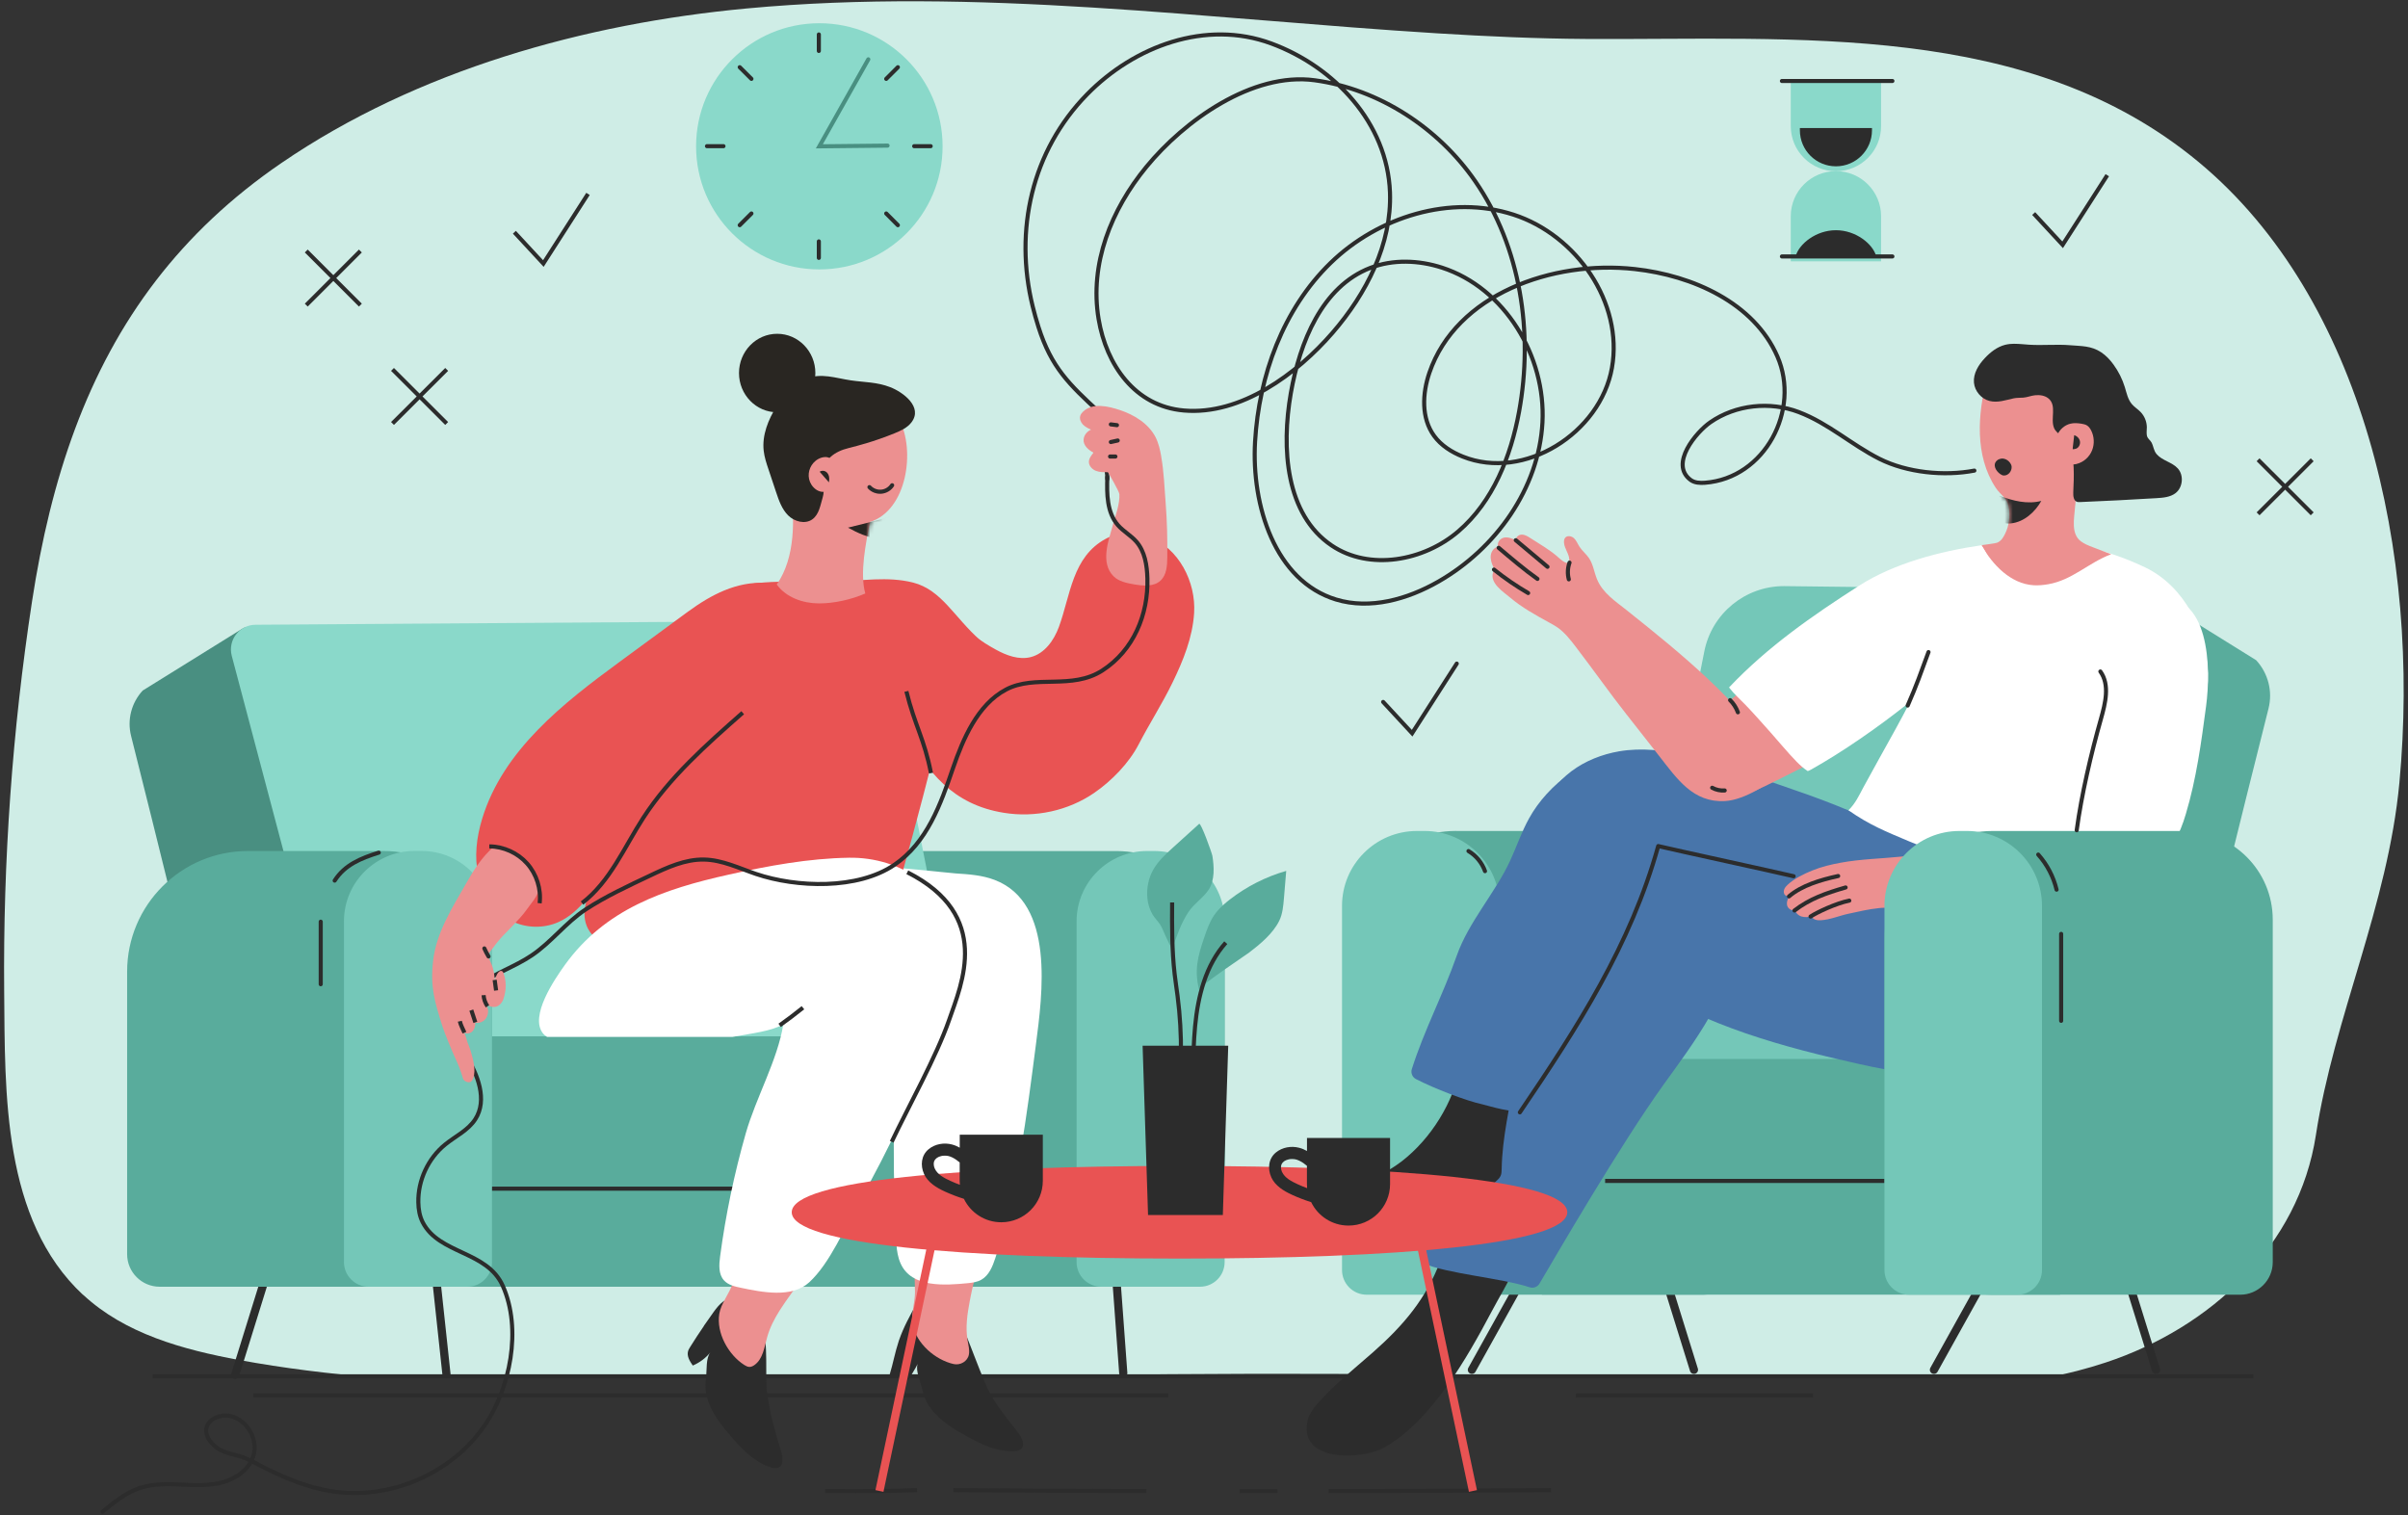 <svg width="588" height="370" viewBox="0 0 588 370" fill="none" xmlns="http://www.w3.org/2000/svg">
<rect x="0" y="0" width="588" height="370" fill="#333333" stroke="none"/>
<path d="M61.832 340.785H285.284" stroke="#2C2C2C" stroke-miterlimit="10"/>
<path d="M384.824 340.785H442.729" stroke="#2C2C2C" stroke-miterlimit="10"/>
<path d="M324.434 364.139C342.534 364.102 360.633 364.028 378.733 363.904" stroke="#2C2C2C" stroke-miterlimit="10"/>
<path d="M302.75 364.152C304.006 364.152 310.669 364.152 311.924 364.152" stroke="#2C2C2C" stroke-miterlimit="10"/>
<path d="M232.801 363.904C248.514 364.015 264.227 364.09 279.94 364.127" stroke="#2C2C2C" stroke-miterlimit="10"/>
<path d="M201.5 364.102C208.984 364.214 216.467 364.152 223.938 363.904" stroke="#2C2C2C" stroke-miterlimit="10"/>
<path d="M20.314 316.201C30.52 325.712 44.679 329.586 58.39 332.118C69.38 334.142 80.456 335.496 91.582 336.39H225.865C278.959 335.446 332.065 334.974 385.122 336.39H500.136C504.873 335.458 509.572 334.254 514.196 332.727C539.705 324.296 561.348 304.319 565.513 277.165C569.938 248.347 583.09 221.18 585.9 191.133C591.133 135.124 577.011 72.932 536.933 39.62C495.301 5.016 438.85 9.821 387.211 9.511C375.14 9.436 363.094 8.89 351.048 8.145C294.908 4.681 238.557 -3.191 182.268 2.073C142.849 5.761 101.912 17.109 68.721 39.806C56.339 48.274 46.295 57.859 38.127 68.462C21.196 90.488 12.407 116.91 7.82 146.87C3.009 178.345 0.734 210.217 1.02 242.064C1.244 266.822 0.523 297.813 20.288 316.226L20.314 316.201Z" fill="#CFEDE6"/>
<path d="M37.293 336.104H550.22" stroke="#2C2C2C" stroke-miterlimit="10"/>
<path d="M95.844 90.215L109.071 103.414" stroke="#2C2C2C" stroke-miterlimit="10"/>
<path d="M109.071 90.215L95.844 103.414" stroke="#2C2C2C" stroke-miterlimit="10"/>
<path d="M551.391 112.279L564.605 125.477" stroke="#2C2C2C" stroke-miterlimit="10"/>
<path d="M564.605 112.279L551.391 125.477" stroke="#2C2C2C" stroke-miterlimit="10"/>
<path d="M74.785 61.298L88 74.509" stroke="#2C2C2C" stroke-miterlimit="10"/>
<path d="M88 61.298L74.785 74.509" stroke="#2C2C2C" stroke-miterlimit="10"/>
<path d="M125.605 56.717L132.679 64.353L143.581 47.355" stroke="#2C2C2C" stroke-miterlimit="10"/>
<path d="M337.746 171.417L344.82 179.053L355.722 162.055" stroke="#2C2C2C" stroke-miterlimit="10" stroke-linecap="round"/>
<path d="M496.594 52.148L503.667 59.783L514.569 42.786" stroke="#2C2C2C" stroke-miterlimit="10"/>
<path d="M57.434 335.732L67.752 302.531L105.456 302.407L109.023 335.607" stroke="#2C2C2C" stroke-width="2" stroke-miterlimit="10" stroke-linecap="round"/>
<path d="M221.426 335.123L233.534 298.272L271.71 300.296L274.284 335.297" stroke="#2C2C2C" stroke-width="2" stroke-miterlimit="10" stroke-linecap="round"/>
<path d="M272.62 314.227H217.897C213.509 314.227 209.941 310.663 209.941 306.281V215.78C209.941 211.397 213.509 207.833 217.897 207.833H272.62C287.189 207.833 299.024 219.653 299.024 234.205V287.867C299.024 302.419 287.189 314.239 272.62 314.239V314.227Z" fill="#59AC9C"/>
<path d="M51.477 260.055C51.377 257.026 36.895 199.154 32.009 179.723C31.015 175.787 32.084 171.628 34.844 168.636L59.172 153.525C61.882 151.861 61.77 155.773 62.503 158.852L83.972 247.813L51.464 260.055H51.477Z" fill="#498F81"/>
<path d="M235.96 261.024H83.304L56.589 160.143C55.582 156.331 58.454 152.582 62.407 152.569L198.952 151.638C207.84 151.638 215.498 157.908 217.226 166.624L235.96 261.024Z" fill="#8AD9CA"/>
<path d="M79.832 294.274H255.872V253.078H79.832V294.274Z" fill="#59AC9C"/>
<path d="M79.836 314.227H254.483V290.276H79.836V314.227Z" fill="#59AC9C"/>
<path d="M263.259 290.276H119.926" stroke="#2C2C2C" stroke-miterlimit="10"/>
<path d="M292.995 314.227H268.916C265.584 314.227 262.887 311.533 262.887 308.205V224.992C262.887 215.519 270.594 207.821 280.079 207.821H281.844C291.33 207.821 299.037 215.519 299.037 224.992V308.205C299.037 311.533 296.339 314.227 293.008 314.227H292.995Z" fill="#74C7B8"/>
<path d="M219.538 327.251C219.513 327.338 219.476 327.425 219.451 327.525C218.556 330.206 218.071 333 217.238 335.707C218.668 335.856 220.035 336.588 220.955 337.681C221.316 338.103 223.926 333.497 224.075 333.075C223.504 334.738 224.809 337.47 225.169 339.096C225.58 340.909 226.127 342.387 227.27 343.926C229.57 347.03 232.989 349.054 236.308 350.879C239.789 352.804 243.593 354.554 247.571 354.393C248.192 354.368 248.851 354.269 249.311 353.847C250.405 352.841 249.522 351.065 248.627 349.886C245.706 346.062 242.461 342.337 240.609 337.892C236.445 327.86 235.326 323.166 232.392 319.913C229.545 316.76 228.352 320.075 224.622 318.088C224.461 318.001 224.287 317.914 224.113 317.989C223.976 318.039 223.901 318.175 223.839 318.299C222.236 321.205 220.62 324.122 219.538 327.264V327.251Z" fill="#2C2C2C"/>
<path d="M236.791 317.778C236.195 320.944 235.722 324.16 236.269 327.326C236.468 328.468 236.791 329.623 236.592 330.765C236.294 332.454 234.504 333.459 232.888 333.112C228.413 332.119 223.751 328.121 222.868 323.452C222.408 321.031 223.44 318.076 223.428 315.518C223.415 312.054 223.104 308.59 223.167 305.126C223.216 302.63 223.477 300.035 224.807 297.925C227.033 294.386 233.049 294.038 236.456 295.975C239.203 297.527 239.476 301.538 239.377 304.331C239.228 308.466 237.848 312.377 237.052 316.449C236.965 316.896 236.878 317.343 236.791 317.79V317.778Z" fill="#EC9090"/>
<path d="M218.878 303.934C218.828 303.313 218.79 302.692 218.765 302.071C217.758 280.902 218.205 259.658 220.107 238.538C220.667 232.268 207.18 214.016 214.701 211.844C216.217 211.409 231.818 213.197 233.396 213.296C236.604 213.495 239.861 213.731 242.856 214.873C257.675 220.522 254.529 242.921 252.963 255.027C250.726 272.273 248.452 290.624 243.057 307.187C242.385 309.248 241.503 311.458 239.612 312.526C238.619 313.085 237.45 313.246 236.306 313.358C230.849 313.879 222.57 314.587 219.897 308.503C219.263 307.063 219.015 305.511 218.89 303.934H218.878Z" fill="white"/>
<path d="M175.768 144.834C167.203 148.857 164.953 156.331 162.454 164.923C160.216 172.621 159.632 180.716 157.419 188.414C154.747 197.751 149.787 206.232 145.349 214.873C143.571 218.35 141.831 222.372 143.235 226.023C144.255 228.655 146.766 230.468 149.451 231.337C152.136 232.206 155.008 232.268 157.817 232.318C172.461 232.579 187.093 232.852 201.737 233.112C206.523 233.199 212.042 232.963 215.014 229.214C216.306 227.587 216.891 225.539 217.45 223.54C221.043 210.677 224.648 197.813 227.843 184.839C228.713 181.288 229.595 177.724 230.242 174.124C230.702 171.553 230.031 169.48 230.192 167.022C230.316 165.184 233.288 163.967 234.63 163.197C236.545 162.105 239.317 160.876 240.485 158.951C240.659 158.653 240.808 158.343 240.833 157.995C240.871 157.312 239.826 156.778 239.317 156.319C232.977 150.694 229.919 144.039 222.957 142.264C216.779 140.699 210.302 141.829 204.037 142.09C195.074 142.462 185.029 140.886 176.576 144.461C176.29 144.586 176.017 144.697 175.756 144.834H175.768Z" fill="#E95353"/>
<path d="M193.467 131.275C193.641 129.45 193.679 127.6 193.641 125.788C193.492 119.89 192.547 114.005 192.945 108.107C193.418 101.055 197.856 96.2 204.966 95.443C210.647 94.834 216.788 97.218 219.561 102.42C223.588 109.982 221.487 124.62 212.437 127.464C211.468 132.492 209.889 139.917 211.294 144.933C207.875 146.411 203.698 147.367 199.956 147.354C196.053 147.342 191.951 145.902 189.676 142.736C192 139.383 193.07 135.373 193.467 131.275Z" fill="#EC9090"/>
<path d="M233.397 151.34C236.232 154.258 239.563 156.667 243.156 158.628C245.766 160.069 248.8 161.198 251.696 160.466C255.09 159.597 257.365 156.369 258.571 153.091C261.405 145.38 261.815 135.956 270.057 131.549C273.227 129.86 277.131 129.773 280.487 131.04C287.871 133.833 292.061 142.127 291.588 149.701C291.215 155.648 288.928 161.31 286.317 166.674C283.819 171.827 280.698 176.669 278.075 181.722C275.689 186.353 271.45 190.699 267.186 193.629C260.846 197.987 252.778 199.726 245.17 198.496C232.676 196.497 226.56 188.663 220.829 178.357C219.785 176.483 218.728 174.571 218.355 172.46C217.436 167.282 220.817 162.738 222.246 158.007C222.856 156.009 223.44 154.01 223.813 151.948C224.136 150.161 224.26 148.05 225.329 146.523C226.946 144.213 229.146 145.244 230.389 147.342C231.234 148.77 232.241 150.123 233.397 151.315V151.34Z" fill="#E95353"/>
<path d="M171.889 323.8C170.746 325.463 169.639 327.152 168.57 328.865C168.346 329.226 168.123 329.586 168.011 329.983C167.675 331.2 168.446 332.429 169.167 333.472C170.833 332.764 172.324 331.659 173.456 330.256C172.337 331.622 172.623 334.639 172.411 336.29C172.175 338.14 172.175 339.717 172.722 341.542C173.816 345.242 176.34 348.309 178.826 351.177C181.436 354.182 184.395 357.125 188.199 358.329C188.796 358.515 189.442 358.652 190.026 358.416C191.394 357.845 191.183 355.871 190.747 354.455C189.318 349.861 188.025 345.205 187.341 340.437C186.732 336.129 187.727 327.748 186.086 323.688C184.855 320.646 182.941 321.416 180.927 318.821C180.206 317.902 179.186 316.909 178.043 317.157C176.016 317.592 174.475 320.112 173.381 321.639C172.871 322.347 172.374 323.067 171.877 323.775L171.889 323.8Z" fill="#2C2C2C"/>
<path d="M190.347 320.075C189.092 322.074 188.01 324.16 187.351 326.469C186.643 328.965 186.32 331.895 184.194 333.372C183.846 333.621 183.436 333.807 183.013 333.807C182.553 333.807 182.118 333.571 181.732 333.323C177.866 330.852 174.87 325.513 175.641 320.82C176.039 318.386 178.015 315.965 178.886 313.556C180.067 310.291 180.962 306.939 182.205 303.698C183.1 301.376 184.244 299.029 186.22 297.502C189.527 294.945 195.295 296.683 197.831 299.663C200.379 302.655 197.943 308.702 196.153 311.595C194.363 314.475 192.162 317.182 190.347 320.075Z" fill="#EC9090"/>
<path d="M233.301 230.58C232.033 217.021 219.949 209.274 207.344 209.46C197.461 209.609 187.603 211.434 177.956 213.582C162.044 217.121 147.736 222.037 137.94 235.633C135.516 239.023 129.176 248.161 132.62 252.407C132.868 252.718 133.204 252.978 133.577 253.214H178.889C183.662 252.357 188.461 251.786 191.27 250.147C189.878 258.864 184.595 268.051 182.108 276.755C179.299 286.601 177.198 296.646 175.843 306.802C175.57 308.838 175.408 311.148 176.788 312.675C177.807 313.805 179.398 314.165 180.878 314.475C186.037 315.555 193.334 317.058 197.585 313.159C202.695 308.478 206.337 299.663 209.718 293.678C217.202 280.43 223.654 266.599 228.999 252.357C231.622 245.367 234.009 238.017 233.313 230.592L233.301 230.58Z" fill="white"/>
<path d="M168.061 149.316C162.455 153.438 156.848 157.548 151.242 161.67C137.642 171.653 122.861 183.125 117.739 199.937C116.372 204.431 115.775 209.249 116.807 213.83C117.839 218.412 120.648 222.72 124.838 224.868C128.343 226.668 132.67 226.793 136.275 225.216C141.782 222.807 144.952 217.133 148.47 212.253C154.437 203.984 162.815 199.353 169.715 192.325C173.73 188.241 177.671 184.032 180.915 179.301C182.444 177.079 183.775 174.955 185.465 172.869C187.355 170.548 189.12 168.114 190.773 165.618C191.619 164.327 192.452 162.974 192.8 161.459C193.173 159.808 192.949 158.094 192.713 156.431C192.054 151.923 191.208 147.317 188.809 143.456C188.585 143.096 188.337 142.736 187.964 142.549C187.678 142.4 187.342 142.375 187.019 142.351C179.921 141.929 173.606 145.256 168.074 149.316H168.061Z" fill="#E95353"/>
<path d="M221.328 168.834C223.379 177.19 225.704 180.418 227.332 188.799" stroke="#2C2C2C" stroke-miterlimit="10"/>
<path d="M211.346 108.294C209.979 108.703 208.599 109.076 207.207 109.423C203.825 110.243 200.991 112.205 200.854 115.917C200.78 118.053 201.501 119.431 200.879 121.517C200.32 123.354 200.021 125.651 198.331 126.843C196.565 128.085 193.98 127.377 192.451 125.862C190.922 124.335 190.188 122.212 189.504 120.163C188.883 118.313 188.274 116.463 187.652 114.613C187.155 113.136 186.658 111.633 186.484 110.081C186.049 106.257 187.602 102.47 189.629 99.205C191.382 96.386 193.657 93.692 196.752 92.488C200.581 90.998 203.962 92.326 207.766 92.885C211.085 93.37 214.118 93.282 217.388 94.549C220.471 95.741 225.468 99.391 222.547 103.166C221.54 104.469 219.961 105.189 218.432 105.81C216.107 106.754 213.733 107.586 211.334 108.306L211.346 108.294Z" fill="#292622"/>
<mask id="mask0_330_4221" style="mask-type:luminance" maskUnits="userSpaceOnUse" x="191" y="95" width="31" height="54">
<path d="M195.656 131.487C195.855 125.092 192.163 119.48 191.84 113.099C191.641 109.138 192.262 105.028 194.363 101.676C199.858 92.947 214.688 93.295 219.549 102.421C223.577 109.982 221.476 124.621 212.426 127.464C211.046 134.702 210.847 140.712 211.568 146.672C211.605 146.969 211.531 147.317 211.32 147.528C211.121 147.727 210.822 147.777 210.536 147.814C206.024 148.373 201.387 148.931 196.85 148.236C194.338 147.851 193.157 147.901 193.518 145.417C194.189 140.811 195.507 136.155 195.656 131.487Z" fill="white"/>
</mask>
<g mask="url(#mask0_330_4221)">
<path d="M221.027 123.789C218.951 125.85 215.98 126.632 213.145 127.34C211.119 127.849 209.093 128.345 207.066 128.854C209.403 130.158 211.915 131.251 214.562 131.623C217.21 131.996 220.045 131.623 222.282 130.146" fill="#292622"/>
</g>
<path d="M204.497 113.632C204.235 113.223 203.9 112.9 203.514 112.639C203.03 111.944 202.222 111.546 201.339 111.621C200.295 111.708 199.313 112.266 198.629 113.036C197.336 114.501 197.063 116.649 198.119 118.326C198.666 119.195 199.561 119.94 200.606 120.089C201.675 120.238 202.706 119.741 203.49 119.046C204.994 117.717 205.59 115.395 204.484 113.632H204.497Z" fill="#EC9090"/>
<path d="M200.145 115.197C200.567 114.911 201.139 114.886 201.587 115.135C202.022 115.371 202.308 115.83 202.419 116.314C202.531 116.798 202.494 117.308 202.419 117.792" fill="#292622"/>
<path d="M221.55 213.011C242.372 223.54 234.827 240.227 231.756 249.092C228.686 257.957 221.774 270.348 217.746 278.829" stroke="#2C2C2C" stroke-miterlimit="10"/>
<path d="M190.375 250.396C192.314 249.017 194.216 247.59 196.069 246.087" stroke="#2C2C2C" stroke-miterlimit="10"/>
<path d="M93.722 314.227H38.999C34.611 314.227 31.043 310.663 31.043 306.281V237.284C31.043 221.019 44.257 207.821 60.542 207.821H93.722C108.291 207.821 120.126 219.641 120.126 234.193V287.855C120.126 302.407 108.291 314.227 93.722 314.227Z" fill="#59AC9C"/>
<path d="M114.097 314.227H90.017C86.686 314.227 83.988 311.533 83.988 308.205V224.98C83.988 215.506 91.696 207.808 101.181 207.808H102.946C112.431 207.808 120.138 215.506 120.138 224.98V308.205C120.138 311.533 117.441 314.227 114.109 314.227H114.097Z" fill="#74C7B8"/>
<path d="M526.467 334.515L515.478 299.178H491.896L472.242 334.515" stroke="#2C2C2C" stroke-width="2" stroke-miterlimit="10" stroke-linecap="round"/>
<path d="M413.639 334.515L402.65 299.178H379.068L359.414 334.515" stroke="#2C2C2C" stroke-width="2" stroke-miterlimit="10" stroke-linecap="round"/>
<path d="M355.525 202.929H415.966C420.354 202.929 423.922 206.492 423.922 210.875V308.218C423.922 312.6 420.354 316.164 415.966 316.164H355.525C340.956 316.164 329.121 304.344 329.121 289.792V229.288C329.121 214.737 340.956 202.917 355.525 202.917V202.929Z" fill="#59AC9C"/>
<path d="M533.217 258.516C533.329 255.3 548.743 193.704 553.94 173.018C554.996 168.822 553.853 164.402 550.919 161.223L525.037 145.132C522.153 143.369 522.277 147.516 521.482 150.806L498.633 245.479L533.229 258.516H533.217Z" fill="#59AC9C"/>
<path d="M396.227 259.546H499.332L527.762 152.184C528.844 148.124 525.785 144.139 521.571 144.126L435.609 143.133C426.149 143.133 418.006 149.813 416.166 159.088L396.227 259.559V259.546Z" fill="#74C7B8"/>
<path d="M503.034 258.603H362.25V294.932H503.034V258.603Z" fill="#59AC9C"/>
<path d="M503.037 290.673H376.523V316.164H503.037V290.673Z" fill="#59AC9C"/>
<path d="M485.917 288.389H391.949" stroke="#2C2C2C" stroke-miterlimit="10"/>
<path d="M414.907 225.327C420.613 229.822 423.771 235.98 428.221 241.891C431.503 245.913 438.265 249.142 444.419 249.589C452.077 250.147 461.375 249.514 468.61 245.379C477.623 240.239 482.434 230.195 485.753 220.721C486.561 218.424 487.008 216.512 486.474 214.277C485.566 210.478 482.745 207.386 479.662 205.139C478.207 204.083 476.641 203.512 475.945 201.737C475.323 200.135 475.621 198.335 475 196.733C474.366 195.094 472.824 193.952 471.183 193.344C468.262 192.263 464.93 192.673 462.121 194.039C460.654 194.747 459.336 195.703 458.143 196.808C457.534 197.366 456.191 199.328 455.445 199.514C455.172 199.589 454.886 199.465 454.625 199.341C446.023 195.417 437.072 192.536 428.159 189.482C418.052 186.018 406.18 181.635 395.39 183.473C387.061 184.888 378.769 189.991 376.755 198.682C376.718 198.856 376.681 199.03 376.643 199.216C376.134 201.786 376.233 204.444 376.507 207.051C376.656 208.454 376.917 209.981 377.961 210.925C378.757 211.632 379.851 211.868 380.895 212.03C382.3 212.241 383.729 212.353 385.147 212.204C388.031 211.906 390.977 210.776 393.886 211.421C397.416 212.204 400.275 215.27 403.271 217.207C407.249 219.777 411.19 222.422 414.919 225.352L414.907 225.327Z" fill="#4875AA"/>
<path d="M345.99 202.929H347.867C357.961 202.929 366.166 211.111 366.166 221.205V310.154C366.166 313.482 363.468 316.176 360.136 316.176H333.732C330.401 316.176 327.703 313.482 327.703 310.154V221.205C327.703 211.124 335.895 202.929 346.002 202.929H345.99Z" fill="#74C7B8"/>
<path d="M427.425 193.542C424.478 194.647 424.541 193.791 421.11 193.319C415.727 192.574 410.717 189.495 407.634 185.037C405.757 182.318 404.029 178.755 405.807 175.576C406.714 173.937 408.38 172.733 410.232 172.385C412.905 171.876 415.553 173.068 418.101 173.999C418.325 174.074 418.549 174.161 418.785 174.123C419.071 174.086 419.295 173.888 419.518 173.701C424.851 168.958 430.147 164.153 435.629 159.572C443.374 153.115 452.126 147.863 461.486 144.114C463.811 143.182 466.409 142.351 468.759 143.22C472.202 144.499 473.383 148.807 473.346 152.482C473.234 163.532 468 166.624 459.249 172.671C454.624 175.874 447.936 183.957 442.777 186.192C438.588 188.005 431.577 191.978 427.437 193.53L427.425 193.542Z" fill="#EC9090"/>
<path d="M504.8 237.421C503.644 241.481 502.463 245.603 500.263 249.191C495.787 256.504 487.496 260.713 479.142 261.918C470.788 263.122 462.297 261.694 454.055 259.857C435.471 255.71 416.438 250.582 400.34 239.966C394.982 236.428 383.446 229.437 382.563 222.335C381.444 213.383 392.508 207.808 399.731 207.498C415.817 206.79 435.185 211.931 450.575 216.313C455.634 217.754 460.992 215.059 462.944 210.068C463.951 207.498 465.032 204.965 466.176 202.457C467.083 200.47 468.165 198.385 470.079 197.391C472.205 196.299 474.741 196.857 477.041 197.453C483.257 199.055 489.509 200.731 495.228 203.686C499.927 206.12 507.174 210.751 508.654 216.376C510.257 222.497 506.466 231.622 504.812 237.433L504.8 237.421Z" fill="#4875AA"/>
<path d="M507.795 220.262C505.918 218.97 503.991 217.729 502.039 216.537C504.65 218.821 506.713 221.69 508.528 224.632C509.001 223.701 509.473 222.757 509.933 221.801C509.237 221.255 508.528 220.746 507.807 220.249L507.795 220.262Z" fill="white"/>
<path d="M521.931 166.773C520.203 160.23 517.419 153.774 514.174 147.479C511.663 142.624 508.132 136.453 502.874 134.094C497.143 131.524 491.798 132.666 485.756 133.237C484.873 133.324 483.966 133.411 483.232 133.908C482.462 134.429 482.027 135.323 481.641 136.168C477.352 145.43 474.095 155.127 469.844 164.402C465.481 173.9 460.023 182.976 455.063 192.177C453.87 194.387 453.149 196.088 451.371 197.876C456.543 201.501 460.545 203.078 466.127 205.437C473.225 208.442 480.759 210.689 488.006 213.296C490.418 214.166 492.867 215.035 495.415 215.32C504.49 216.351 512.844 209.696 517.605 201.911C524.703 190.302 525.014 178.407 521.944 166.748L521.931 166.773Z" fill="white"/>
<path d="M499.107 205.673C499.107 205.673 499.045 205.611 499.02 205.586C494.582 201.377 493.177 193.716 494.147 187.918C494.905 183.423 496.012 179.723 498.138 175.613C502.986 166.214 508.356 156.691 516.76 150.272C519.432 148.223 522.466 146.498 525.81 146.001C539.919 143.903 539.869 163.644 538.701 172.41C537.52 181.288 536.326 190.202 533.753 198.769C533.02 201.228 532.15 203.699 530.645 205.785C528.246 209.1 524.877 209.981 520.986 210.205C517.729 210.391 514.46 210.329 511.215 210.018C506.877 209.609 502.314 208.64 499.132 205.673H499.107Z" fill="white"/>
<path d="M335.323 330.181C330.549 334.403 325.49 338.326 321.4 343.156C320.542 344.174 319.722 345.292 319.386 346.583C316.614 357.261 332.638 356.504 337.983 353.511C349.544 347.018 358.284 331.522 364.275 320.211C367.769 313.606 374.084 304.021 373.636 296.385C373.574 295.379 373.412 294.361 372.928 293.479C371.933 291.642 369.745 290.711 367.644 290.611C363.467 290.425 359.576 293.07 357.103 296.434C354.616 299.799 353.274 303.834 351.794 307.746C348.264 317.132 342.744 323.626 335.323 330.181Z" fill="#2C2C2C"/>
<path d="M479.242 225.688C481.753 226.122 484.276 226.569 486.788 227.004C491.959 227.91 497.565 229.003 502.737 227.562C508.033 226.085 511.663 221.429 511.078 215.829C510.345 208.839 502.451 208.33 496.981 207.883C489.808 207.299 482.586 207.585 475.413 208.144C471.746 208.429 468.078 208.802 464.411 209.174C459.439 209.683 454.404 209.77 449.481 210.676C447.107 211.111 444.745 211.67 442.507 212.589C440.444 213.433 438.144 214.538 436.515 216.065C436.205 216.351 435.919 216.673 435.732 217.058C435.558 217.443 435.508 217.903 435.683 218.288C435.919 218.797 436.391 218.846 436.876 218.933C436.478 219.604 436.192 220.448 436.428 221.218C436.677 221.988 437.634 222.534 438.33 222.124C438.43 222.944 439.151 223.589 439.946 223.825C440.742 224.061 441.587 223.949 442.408 223.8C442.669 224.607 443.738 224.781 444.583 224.731C446.945 224.595 449.083 223.626 451.358 223.142C453.82 222.608 456.281 222.025 458.805 221.764C462.845 221.329 465.828 222.571 469.682 223.378C472.243 223.912 474.555 224.893 477.116 225.34C477.825 225.464 478.521 225.588 479.229 225.712L479.242 225.688Z" fill="#EC9090"/>
<path d="M486.564 202.929H533.293C545.252 202.929 554.973 212.626 554.973 224.583V308.23C554.973 312.613 551.405 316.176 547.017 316.176H486.576C472.006 316.176 460.172 304.356 460.172 289.804V229.301C460.172 214.749 472.006 202.929 486.576 202.929H486.564Z" fill="#59AC9C"/>
<path d="M478.447 202.929H480.324C490.418 202.929 498.623 211.111 498.623 221.205V310.154C498.623 313.482 495.925 316.176 492.593 316.176H466.189C462.858 316.176 460.16 313.482 460.16 310.154V221.205C460.16 211.124 468.352 202.929 478.459 202.929H478.447Z" fill="#74C7B8"/>
<path d="M405.174 208.665C399.456 207.622 393.477 208.628 388.989 212.278C383.842 216.475 380.623 222.559 377.676 228.531C365.481 253.239 352.702 281.163 347.543 308.491C353.249 311.048 366.675 312.104 373.537 314.363C374.444 314.661 375.439 314.276 375.924 313.457C379.802 306.901 395.366 279.983 406.306 264.749C413.317 255.002 423.287 242.114 423.797 229.487C424.219 218.722 415.107 210.465 405.174 208.665Z" fill="#4875AA"/>
<path d="M485.404 133.87C486.996 132.703 489.096 132.393 491.085 132.244C502.311 131.412 513.723 133.697 523.854 138.576C533.464 143.207 538.846 154.146 539.145 164.489C539.269 168.934 538.212 174.012 534.359 176.259C532.221 177.513 529.56 177.625 527.136 177.079C524.712 176.532 522.474 175.402 520.274 174.248C508.974 168.362 497.935 161.981 487.244 155.04C485.479 153.898 483.676 152.681 482.508 150.93C480.531 147.926 481.501 143.034 482.247 139.756C482.719 137.67 483.428 135.509 485.056 134.131C485.168 134.032 485.28 133.945 485.404 133.858V133.87Z" fill="white"/>
<path d="M506.75 123.429C506.974 120.399 507.185 117.134 507.994 114.228C508.702 111.671 509.597 109.262 509.958 106.555C510.554 102.172 509.958 94.859 505.706 92.339C504.388 91.557 502.872 91.147 501.393 90.737C499.814 90.302 498.235 89.88 496.656 89.446C495.214 89.049 493.747 88.663 492.256 88.701C490.764 88.738 489.21 89.26 488.278 90.427C487.619 91.246 485.406 91.643 485.132 92.661C482.945 101.005 482.149 111.273 487.32 119.108C488.576 120.995 490.105 121.492 490.515 123.863C490.888 126.036 490.602 128.321 489.633 130.307C489.135 131.325 488.675 132.095 487.681 132.53C487.32 132.691 484.337 133.063 483.852 133.138C486.587 138.005 491.012 142.574 496.594 142.922C497.775 142.996 498.968 142.872 500.137 142.674C506.067 141.655 509.97 137.409 515.514 135.348C514.023 134.777 512.531 134.206 511.039 133.635C510.007 133.237 508.951 132.828 508.081 132.157C505.669 130.295 506.489 126.607 506.688 123.95C506.701 123.776 506.713 123.602 506.726 123.441L506.75 123.429Z" fill="#EC9090"/>
<path d="M491.945 83.958C493.126 83.958 494.319 84.107 495.5 84.181C498.832 84.392 502.176 84.032 505.495 84.305C508.23 84.541 510.629 84.405 513.078 86.031C514.259 86.813 515.241 87.869 516.074 89.011C517.305 90.687 518.25 92.574 518.859 94.561C519.294 95.989 519.592 97.516 520.549 98.658C521.171 99.403 522.029 99.912 522.712 100.62C523.657 101.601 524.204 102.942 524.229 104.308C524.229 104.978 524.117 105.649 524.229 106.307C524.378 107.151 525.049 107.436 525.385 108.082C525.882 109.038 525.882 110.056 526.641 110.926C527.996 112.502 530.395 112.85 531.787 114.389C533.304 116.066 533.03 119.021 531.253 120.411C529.96 121.417 528.207 121.554 526.578 121.653C520.338 122.038 514.097 122.348 507.857 122.609C507.658 122.609 507.447 122.621 507.248 122.572C506.34 122.336 506.216 121.107 506.266 120.163C506.427 116.649 506.676 111.72 505.284 108.405C504.563 106.667 502.288 106.232 501.567 104.506C500.622 102.246 502.337 98.994 500.162 97.268C499.267 96.56 498.061 96.411 496.93 96.523C495.96 96.622 495.015 97.032 494.046 97.106C493.225 97.168 492.529 97.106 491.696 97.28C489.769 97.702 487.78 98.422 485.804 97.913C483.79 97.392 482.199 95.517 482.012 93.444C481.813 91.209 483.119 89.098 484.66 87.459C486.028 85.994 487.681 84.703 489.62 84.206C490.379 84.02 491.149 83.945 491.932 83.945L491.945 83.958Z" fill="#2C2C2C"/>
<path d="M507.085 113.309C506.078 113.545 505.009 113.458 503.99 112.937C501.678 111.745 501.442 108.343 502.374 106.207C502.946 104.891 504.127 103.824 505.531 103.476C506.426 103.253 507.371 103.327 508.279 103.476C508.739 103.551 509.199 103.65 509.596 103.885C510.056 104.171 510.38 104.63 510.628 105.115C511.387 106.605 511.474 108.405 510.864 109.957C510.218 111.608 508.751 112.9 507.073 113.297L507.085 113.309Z" fill="#EC9090"/>
<path d="M506.489 106.27C507.173 106.468 507.77 107.052 507.894 107.772C508.031 108.492 507.633 109.299 506.974 109.56C506.713 109.671 506.415 109.684 506.129 109.709C506.129 109.622 506.129 109.535 506.129 109.448" fill="#2C2C2C"/>
<path d="M489.333 116.128C489.159 116.128 488.985 116.078 488.811 115.991C487.742 115.47 486.536 113.93 487.357 112.763C487.755 112.192 488.5 111.906 489.184 111.993C489.868 112.08 490.49 112.515 490.875 113.086C491.049 113.347 491.186 113.644 491.211 113.955C491.298 115.072 490.365 116.177 489.333 116.115V116.128Z" fill="#2C2C2C"/>
<path d="M370.193 260.949C370.603 259.236 370.976 257.374 369.808 256.293C367.881 254.518 362.15 255.71 359.987 256.368C358.968 256.678 357.936 257.125 357.327 258.007C356.867 258.677 356.717 259.509 356.581 260.316C354.99 269.132 349.445 278.084 342.223 283.646C338.356 286.613 333.459 288.439 330.612 292.399C329.108 294.485 328.424 297.602 330.152 299.489C331.308 300.755 333.16 301.066 334.876 301.165C340.296 301.488 345.902 300.644 350.949 298.632C356.519 296.41 360.981 292.424 365.357 288.439C365.767 288.066 366.19 287.669 366.426 287.16C366.662 286.638 366.675 286.03 366.687 285.459C366.824 277.699 368.689 270.51 369.783 262.886C369.87 262.303 370.031 261.645 370.193 260.974V260.949Z" fill="#2C2C2C"/>
<path d="M355.723 233.361C352.366 242.934 347.767 251.55 344.746 261.086C344.448 262.03 344.883 263.073 345.765 263.52C350.203 265.817 358.023 268.834 361.951 269.678C363.492 270.013 370.267 272.236 371.249 270.783C384.712 250.756 397.815 228.965 406.156 206.244C408.705 199.291 412.186 189.47 403.894 184.777C401.793 183.585 399.332 183.2 396.932 183.436C387.621 184.342 378.024 191.432 373.388 199.825C371.535 203.165 370.317 206.815 368.713 210.279C365.084 218.089 358.594 225.179 355.723 233.373V233.361Z" fill="#4875AA"/>
<mask id="mask1_330_4221" style="mask-type:luminance" maskUnits="userSpaceOnUse" x="483" y="88" width="32" height="55">
<path d="M506.638 123.429C506.738 120.312 507.185 117.109 507.981 114.228C508.689 111.671 509.584 109.262 509.945 106.555C510.542 102.172 509.945 94.859 505.693 92.339C504.376 91.557 502.859 91.147 501.38 90.737C499.801 90.302 498.222 89.88 496.643 89.446C495.201 89.049 493.734 88.663 492.243 88.701C490.751 88.738 489.197 89.26 488.265 90.427C487.606 91.246 487.307 92.289 487.034 93.307C484.846 101.651 482.136 111.261 487.32 119.095C488.575 120.983 490.104 121.479 490.515 123.851C490.888 126.024 490.602 128.308 489.632 130.295C489.135 131.313 488.675 132.083 487.68 132.517C487.32 132.679 484.038 133.312 483.852 133.126C486.586 137.993 491.012 142.562 496.594 142.909C497.775 142.984 498.968 142.86 500.137 142.661C502.809 142.202 505.581 141.32 507.844 139.843C509.025 139.073 513.537 134.541 514.955 135.025C513.314 134.479 511.66 133.933 510.206 133.014C508.739 132.095 507.471 130.767 506.974 129.115C506.75 128.395 506.688 127.638 506.651 126.88C506.588 125.75 506.588 124.583 506.626 123.416L506.638 123.429Z" fill="white"/>
</mask>
<g mask="url(#mask1_330_4221)">
<path d="M487.458 126.508C488.129 127.613 489.77 127.948 491.038 127.812C494.246 127.489 496.918 125.055 498.46 122.324C495.103 123.205 491.524 122.324 488.292 121.082C487.907 122.659 487.234 124.347 487.234 125.949C487.284 126.148 487.371 126.334 487.471 126.508H487.458Z" fill="#2C2C2C"/>
</g>
<path d="M437.981 213.979C433.642 212.949 409.252 207.647 404.913 206.616C398.2 230.741 385.197 250.917 371.125 271.64" stroke="#2C2C2C" stroke-linecap="round" stroke-linejoin="round"/>
<path d="M397.291 174.608C399.877 177.898 402.45 181.188 405.036 184.479C409.561 190.252 413.402 196.026 421.196 195.628C426.144 195.38 432.683 190.873 433.615 189.681C434.697 188.303 432.72 184.007 431.838 182.504C430.296 179.872 428.233 177.575 426.244 175.291C420.562 168.747 414.111 162.899 407.472 157.337C404.079 154.494 400.61 151.725 397.142 148.956C394.395 146.771 391.324 144.797 389.944 141.395C389.26 139.706 389.037 137.819 388.017 136.304C387.334 135.298 386.339 134.529 385.68 133.498C385.233 132.815 384.947 132.008 384.363 131.449C383.766 130.891 382.697 130.692 382.187 131.325C381.914 131.673 381.876 132.145 381.914 132.579C382.025 134.007 383.194 135.298 383.194 136.677C383.206 138.551 381.031 136.577 380.521 136.118C378.483 134.268 375.934 132.852 373.622 131.35C373 130.953 372.329 130.543 371.583 130.555C370.837 130.555 370.067 131.189 370.178 131.921C369.246 131.511 368.252 131.089 367.257 131.288C366.263 131.487 365.405 132.629 365.89 133.523C364.883 133.622 364.149 134.616 364.025 135.609C363.901 136.615 364.261 137.608 364.671 138.527C364.746 138.7 364.833 138.887 364.821 139.073C364.821 139.309 364.684 139.507 364.609 139.731C363.664 142.4 367.133 144.548 368.799 145.964C371.62 148.36 375.014 150.223 378.259 152.01C378.918 152.371 379.589 152.731 380.21 153.153C382.05 154.407 383.443 156.207 384.798 157.983C389.037 163.508 392.99 169.145 397.279 174.608H397.291Z" fill="#EC9090"/>
<path d="M486.825 144.524C485.868 140.699 487.882 139.495 483.854 133.15C473.635 134.628 462.472 137.595 454.019 142.996C442.582 150.322 431.593 157.958 422.207 167.878C423.4 169.455 424.917 170.784 426.284 172.199C428.385 174.384 430.387 176.681 432.413 178.941C434.502 181.275 436.466 183.721 438.654 185.956C439.524 186.838 440.394 187.645 441.426 188.303C441.737 188.203 442.047 188.042 442.333 187.881C457.102 179.611 477.75 163.545 483.667 154.307C485.159 151.986 486.253 149.453 487.26 146.87C487.111 146.088 486.974 145.293 486.825 144.511V144.524Z" fill="white"/>
<path d="M512.882 163.979C515.232 167.245 514.1 171.74 513.006 175.613C510.62 184.019 508.27 194.076 507.102 202.743" stroke="#2C2C2C" stroke-miterlimit="10" stroke-linecap="round"/>
<path d="M465.828 172.298C468.041 167.245 469.011 164.414 470.913 159.237" stroke="#2C2C2C" stroke-miterlimit="10" stroke-linecap="round"/>
<path d="M418.09 192.375C419.01 192.884 420.091 193.12 421.148 193.033" stroke="#2C2C2C" stroke-miterlimit="10" stroke-linecap="round"/>
<path d="M383.256 137.397C382.785 138.7 382.723 140.141 383.083 141.482" stroke="#2C2C2C" stroke-miterlimit="10" stroke-linecap="round"/>
<path d="M370.133 131.921C370.394 132.145 370.655 132.356 370.916 132.579C373.241 134.529 375.553 136.465 377.877 138.415" stroke="#2C2C2C" stroke-miterlimit="10" stroke-linecap="round"/>
<path d="M365.953 133.771C368.887 136.254 372.281 139.16 375.426 141.37" stroke="#2C2C2C" stroke-miterlimit="10" stroke-linecap="round"/>
<path d="M364.809 139.098C367.444 141.208 370.229 143.12 373.15 144.821" stroke="#2C2C2C" stroke-miterlimit="10" stroke-linecap="round"/>
<path d="M422.469 170.982C423.314 171.814 423.961 172.845 424.371 173.95" stroke="#2C2C2C" stroke-miterlimit="10" stroke-linecap="round"/>
<path d="M228.176 300.582L214.75 364.102" stroke="#E95353" stroke-width="2" stroke-miterlimit="10"/>
<path d="M346.246 300.582L359.672 364.102" stroke="#E95353" stroke-width="2" stroke-miterlimit="10"/>
<path d="M382.709 296.037C382.709 303.922 340.32 307.348 288.021 307.348C235.723 307.348 193.332 303.934 193.332 296.037C193.332 288.141 235.723 284.726 288.021 284.726C340.32 284.726 382.709 288.141 382.709 296.037Z" fill="#E95353"/>
<path d="M310.421 287.483C311.379 289.593 313.478 290.847 315.505 291.779C317.021 292.474 318.575 293.07 320.166 293.567C321.807 296.956 325.277 299.29 329.292 299.29C334.899 299.29 339.435 294.759 339.435 289.159V277.897H319.147V281.076C318.55 280.741 317.93 280.468 317.246 280.294C315.307 279.785 313.131 280.157 311.565 281.436C309.725 282.938 309.488 285.422 310.433 287.495L310.421 287.483ZM312.895 284.416C312.846 284.54 313.006 284.205 313.006 284.205C313.043 284.143 313.082 284.081 313.119 284.031C313.119 284.019 313.119 284.019 313.131 284.006C313.181 283.957 313.231 283.894 313.281 283.845C313.355 283.77 313.603 283.559 313.553 283.596C313.491 283.634 313.79 283.447 313.877 283.41C313.939 283.373 314.014 283.336 314.076 283.311C314.113 283.298 314.162 283.274 314.174 283.274C314.336 283.224 314.499 283.174 314.673 283.125C314.723 283.125 314.971 283.075 315.009 283.063C315.158 283.05 315.307 283.038 315.456 283.038C316.115 283.038 316.587 283.125 317.246 283.435C317.942 283.758 318.55 284.205 319.134 284.689V289.184C319.134 289.507 319.161 289.842 319.185 290.152C318.415 289.867 317.643 289.556 316.897 289.209C315.405 288.513 313.741 287.694 313.044 286.179C312.783 285.595 312.721 284.9 312.895 284.428V284.416Z" fill="#2C2C2C"/>
<path d="M225.628 286.676C226.585 288.786 228.686 290.04 230.712 290.972C232.229 291.667 233.783 292.263 235.374 292.759C237.015 296.149 240.482 298.483 244.497 298.483C250.104 298.483 254.643 293.951 254.643 288.352V277.09H234.355V280.269C233.758 279.934 233.135 279.66 232.452 279.487C230.512 278.978 228.337 279.35 226.77 280.629C224.931 282.131 224.696 284.614 225.64 286.688L225.628 286.676ZM228.101 283.596C228.051 283.721 228.214 283.385 228.214 283.385C228.251 283.323 228.287 283.261 228.324 283.211C228.324 283.199 228.324 283.199 228.337 283.187C228.386 283.137 228.436 283.075 228.486 283.025C228.561 282.951 228.823 282.74 228.761 282.777C228.699 282.814 228.997 282.628 229.084 282.591C229.146 282.553 229.221 282.516 229.283 282.491C229.32 282.479 229.37 282.454 229.382 282.454C229.544 282.404 229.704 282.355 229.878 282.305C229.928 282.305 230.178 282.255 230.215 282.243C230.364 282.231 230.512 282.218 230.661 282.218C231.32 282.218 231.793 282.305 232.452 282.615C233.148 282.938 233.758 283.385 234.342 283.87V288.364C234.342 288.687 234.354 289.022 234.391 289.333C233.62 289.047 232.851 288.737 232.105 288.389C230.613 287.694 228.946 286.887 228.25 285.359C227.989 284.776 227.927 284.081 228.101 283.609V283.596Z" fill="#2C2C2C"/>
<path d="M297.034 222.745C297.979 221.578 299.122 220.585 300.303 219.666C304.393 216.487 309.092 214.103 314.077 212.676C313.891 214.91 313.704 217.158 313.518 219.393C313.356 221.267 313.195 223.192 312.362 224.881C310.833 227.985 307.712 230.567 305.04 232.603C303.809 233.535 292.596 240.897 292.82 241.779C291.577 236.912 292.484 233.547 294.063 228.916C294.697 227.066 295.331 225.203 296.425 223.577C296.624 223.291 296.823 223.018 297.034 222.745Z" fill="#59AC9C"/>
<path d="M280.187 219.38C279.926 216.971 280.448 214.439 281.592 212.415C282.798 210.267 284.662 208.566 286.49 206.914C288.603 205.002 290.704 203.09 292.817 201.191C293.24 200.806 295.938 208.317 296.049 209.013C296.472 211.62 296.659 214.898 295.179 217.207C293.886 219.219 291.611 220.609 290.232 222.67C288.367 225.464 287.36 228.605 286.204 231.722C285.234 230.095 284.55 228.382 283.767 226.668C283.046 225.092 282.139 224.52 281.393 223.242C280.722 222.074 280.324 220.758 280.175 219.393L280.187 219.38Z" fill="#59AC9C"/>
<path d="M299.32 230.207C294.397 235.72 292.507 243.306 291.823 250.656C291.14 258.007 291.488 265.456 290.27 272.745" stroke="#2C2C2C" stroke-miterlimit="10"/>
<path d="M286.219 220.386C286.181 226.222 286.157 232.057 286.828 237.855C287.039 239.656 287.313 241.456 287.549 243.256C288.767 252.705 288.643 262.328 287.176 271.751" stroke="#2C2C2C" stroke-miterlimit="10"/>
<path d="M298.6 296.708L299.917 255.362H279.008L280.338 296.708H298.6Z" fill="#2C2C2C"/>
<path d="M270.393 116.972C270.393 115.631 270.206 114.34 269.647 113.197C269.087 112.055 268.304 111.037 267.496 110.069" stroke="#2C2C2C" stroke-miterlimit="10" stroke-linecap="round"/>
<path d="M482.112 114.923C474.728 116.339 465.678 115.432 458.952 112.055C452.09 108.603 446.496 103.389 439.236 100.632C432.188 97.951 423.871 98.807 417.618 103.14C414.249 105.475 407.574 113.309 412.832 117.208C413.814 117.928 415.132 117.978 416.338 117.891C430.994 116.773 439.709 100.086 434.015 87.049C428.309 73.975 413.379 67.27 399.183 65.706C379.044 63.483 355.574 71.889 349.035 91.035C347.307 96.1 347.021 102.097 350.179 106.431C351.894 108.79 354.467 110.416 357.177 111.497C372.194 117.531 390.792 105.748 393.614 89.83C396.435 73.913 384.974 57.412 369.584 52.421C354.194 47.429 336.517 52.93 324.918 64.203C313.32 75.477 307.415 91.73 306.47 107.859C305.563 123.429 311.318 141.866 326.261 146.411C334.565 148.931 343.677 146.349 351.21 142.04C365.245 134.019 375.787 119.269 376.645 103.153C377.503 87.024 367.495 70.337 352.105 65.358C346.449 63.533 340.159 63.285 334.615 65.42C322.805 69.977 317.385 83.573 315.197 96.026C312.86 109.423 313.904 125.626 325.192 133.225C334.441 139.445 347.667 137.012 356.121 129.748C364.574 122.485 368.925 111.472 370.939 100.521C374.469 81.251 371.361 60.379 360.223 44.251C351.26 31.263 336.79 21.753 321.052 19.605C305.799 17.519 289.153 29.501 279.917 40.762C271.364 51.179 265.994 64.415 268.269 77.948C270.134 89.048 277.095 99.217 289.091 100.247C303.039 101.452 316.751 91.246 325.378 81.276C333.657 71.715 339.873 59.622 339.413 46.982C338.792 29.997 325.776 16.277 310.423 10.616C294.424 4.706 276.958 11.299 265.459 23.032C251.934 36.826 247.608 56.245 252.158 74.794C252.568 76.483 253.04 78.147 253.563 79.798C256.708 89.743 261.108 93.903 268.43 100.657" stroke="#2C2C2C" stroke-miterlimit="10" stroke-linecap="round"/>
<path d="M283.557 111.459C283.272 109.845 282.923 108.244 282.178 106.778C280.474 103.426 276.882 101.253 273.414 100.123C270.654 99.217 266.75 98.236 264.401 100.595C264.14 100.856 263.904 101.166 263.792 101.526C263.555 102.271 263.891 103.103 264.426 103.674C264.973 104.233 265.694 104.593 266.402 104.928C265.433 105.351 264.674 106.282 264.6 107.337C264.488 108.815 265.843 109.92 267.011 110.528C266.514 111.223 265.88 111.919 265.893 112.837C265.917 113.818 266.713 114.638 267.621 114.986C268.528 115.346 269.535 115.321 270.517 115.308C270.604 115.308 273.302 120.039 273.339 120.672C273.476 123.031 272.357 126.023 271.723 128.271C270.691 131.971 268.615 137.459 271.922 140.736C273.202 142.003 275.104 142.388 276.882 142.698C279.119 143.083 281.718 143.331 283.383 141.792C284.863 140.426 285.012 138.179 285.037 136.167C285.086 131.722 284.987 127.29 284.639 122.857C284.341 119.083 284.216 115.184 283.545 111.472L283.557 111.459Z" fill="#EC9090"/>
<path d="M270.394 116.488C270.257 120.61 270.27 125.154 272.992 128.258C274.31 129.761 276.15 130.754 277.468 132.256C279.569 134.665 280.091 138.055 280.178 141.246C280.426 150.049 276.809 158.802 269.188 163.731C261.705 168.573 252.779 164.625 245.644 168.4C238.67 172.087 235.127 180.555 232.703 187.595C229.707 196.336 226.425 205.71 218.407 211.186C209.431 217.319 194.489 216.76 184.631 213.433C180.454 212.017 176.352 209.994 171.938 209.907C167.314 209.807 162.951 211.819 158.774 213.805C153.478 216.313 147.921 218.884 143.023 222.087C138.175 225.265 134.645 230.083 129.821 233.323C125.781 236.043 121.033 237.595 117.08 240.426C113.126 243.269 109.919 248.111 111.187 252.804C111.66 254.58 112.729 256.132 113.711 257.684C116.694 262.39 119.081 268.61 116.073 273.303C114.332 276.022 111.2 277.463 108.701 279.499C104.536 282.889 102.05 288.24 102.15 293.604C102.174 295.292 102.46 297.006 103.231 298.508C107.234 306.293 118.957 305.449 122.773 314.016C127.484 324.569 124.6 339.071 118.248 348.247C110.106 360.017 94.902 366.461 80.768 364.14C75.323 363.246 70.189 361.172 65.254 358.776C63.041 357.696 60.89 356.342 58.578 355.635C55.955 354.815 53.829 354.716 51.803 352.518C50.982 351.624 50.311 350.494 50.336 349.29C50.398 346.658 53.717 345.23 56.278 345.813C60.368 346.757 63.128 351.537 61.872 355.535C60.865 358.788 57.745 361.036 54.463 361.954C51.181 362.873 47.701 362.699 44.307 362.55C40.901 362.401 37.407 362.302 34.175 363.37C30.732 364.5 27.848 366.859 25.051 369.156" stroke="#2C2C2C" stroke-miterlimit="10" stroke-linecap="round"/>
<path d="M142.125 220.535C148.962 215.333 152.406 206.952 157.08 199.726C163.507 189.805 172.482 181.859 181.358 174.049" stroke="#2C2C2C" stroke-miterlimit="10"/>
<path d="M130.219 213.185C128.976 210.478 126.887 208.541 124.19 207.299C123.109 206.803 121.866 206.368 120.772 206.828C120.274 207.039 119.864 207.411 119.479 207.796C117.204 210.056 115.488 212.812 113.897 215.606C110.478 221.59 106.525 227.736 105.755 234.665C105.034 241.084 106.127 244.56 108.042 250.644C108.576 252.345 110.429 256.815 111.187 258.441C111.933 260.031 112.505 261.471 113.002 263.184C113.052 263.371 113.114 263.557 113.226 263.706C113.363 263.892 113.574 264.029 113.785 264.116C114.096 264.265 114.469 264.351 114.792 264.24C115.178 264.103 115.414 263.706 115.55 263.308C116.284 261.285 115.476 258.479 114.892 256.504C114.705 255.871 114.419 255.25 114.183 254.63C113.897 253.835 113.735 252.606 113.151 251.997C113.698 252.581 114.73 252.457 115.314 251.91C115.899 251.352 116.085 250.507 116.06 249.7C117.042 249.998 118.173 249.477 118.72 248.608C119.081 248.049 119.218 247.366 119.18 246.708C119.143 245.988 118.385 245.193 119.131 245.541C120.946 246.385 121.928 245.665 122.599 244.659C123.071 243.952 123.357 242.449 123.444 241.605C123.581 240.289 123.419 238.948 122.972 237.706C122.897 237.508 122.81 237.297 122.636 237.185C122.201 236.899 121.667 237.384 121.418 237.843C121.145 238.327 120.946 238.849 120.809 239.383C120.772 238.377 120.61 237.371 120.349 236.39C120.1 235.472 119.591 234.652 119.33 233.746C119.081 232.864 119.765 232.305 120.262 231.635C120.846 230.84 121.443 230.058 122.089 229.313C123.022 228.245 124.078 227.277 125.035 226.234C126.241 224.93 127.521 223.676 128.541 222.224C129.473 220.87 131.226 218.995 131.512 217.381C131.723 216.202 130.965 214.898 130.194 213.197L130.219 213.185Z" fill="#EC9090"/>
<path d="M271.066 111.484H272.372" stroke="#2C2C2C" stroke-miterlimit="10" stroke-linecap="round"/>
<path d="M271.254 107.945C271.813 107.821 272.373 107.697 272.932 107.573" stroke="#2C2C2C" stroke-miterlimit="10" stroke-linecap="round"/>
<path d="M271.254 103.637C271.751 103.699 272.248 103.761 272.746 103.824" stroke="#2C2C2C" stroke-miterlimit="10" stroke-linecap="round"/>
<path d="M212.305 118.959C213.026 119.741 214.12 120.163 215.189 120.076C216.258 119.989 217.265 119.393 217.849 118.499" stroke="#2C2C2C" stroke-miterlimit="10" stroke-linecap="round"/>
<path d="M189.777 100.682C194.926 100.682 199.1 96.391 199.1 91.097C199.1 85.803 194.926 81.512 189.777 81.512C184.628 81.512 180.453 85.803 180.453 91.097C180.453 96.391 184.628 100.682 189.777 100.682Z" fill="#292622"/>
<path d="M119.477 206.691C122.97 206.716 126.413 208.28 128.725 210.888C131.037 213.495 132.181 217.108 131.771 220.572" stroke="#2C2C2C" stroke-miterlimit="10"/>
<path d="M119.293 233.572C118.907 232.939 118.572 232.281 118.273 231.61" stroke="#2C2C2C" stroke-miterlimit="10" stroke-linecap="round"/>
<path d="M113.413 252.184C113.077 251.426 112.455 250.209 112.281 249.39" stroke="#2C2C2C" stroke-miterlimit="10"/>
<path d="M116.072 249.663C115.935 249.266 115.227 247.08 115.09 246.683" stroke="#2C2C2C" stroke-miterlimit="10"/>
<path d="M119.043 245.74C118.484 244.933 118.148 243.989 118.086 243.021" stroke="#2C2C2C" stroke-miterlimit="10"/>
<path d="M120.793 239.308C120.905 240.165 121.029 241.022 121.141 241.878" stroke="#2C2C2C" stroke-miterlimit="10"/>
<path d="M497.711 208.69C499.874 211.123 501.428 214.091 502.186 217.257" stroke="#2C2C2C" stroke-miterlimit="10" stroke-linecap="round"/>
<path d="M503.305 228.059V249.291" stroke="#2C2C2C" stroke-miterlimit="10" stroke-linecap="round"/>
<path d="M358.578 207.833C360.443 208.938 361.897 210.701 362.618 212.738" stroke="#2C2C2C" stroke-miterlimit="10" stroke-linecap="round"/>
<path d="M92.488 208.218C88.088 209.609 84.209 211.173 81.723 215.047" stroke="#2C2C2C" stroke-miterlimit="10" stroke-linecap="round"/>
<path d="M78.316 225.079V240.351" stroke="#2C2C2C" stroke-miterlimit="10" stroke-linecap="round"/>
<path d="M448.308 41.805C442.216 41.805 437.281 36.876 437.281 30.792V19.779H459.334V30.792C459.334 36.876 454.399 41.805 448.308 41.805Z" fill="#8AD9CA"/>
<path d="M459.334 63.819H437.281V52.806C437.281 46.722 442.216 41.792 448.308 41.792C454.399 41.792 459.334 46.722 459.334 52.806V63.819Z" fill="#8AD9CA"/>
<path d="M435.121 19.779H462.096" stroke="#2C2C2C" stroke-miterlimit="10" stroke-linecap="round"/>
<path d="M439.508 31.264V31.822C439.508 36.677 443.449 40.613 448.309 40.613C453.17 40.613 457.111 36.677 457.111 31.822V31.264H439.508Z" fill="#2C2C2C"/>
<path d="M458.117 62.49C457.309 59.61 453.231 56.22 448.308 56.22C443.398 56.22 439.32 59.597 438.5 62.49H458.104H458.117Z" fill="#2C2C2C"/>
<path d="M435.121 62.627H462.096" stroke="#2C2C2C" stroke-miterlimit="10" stroke-linecap="round"/>
<path d="M200.069 65.793C216.691 65.793 230.166 52.335 230.166 35.734C230.166 19.132 216.691 5.674 200.069 5.674C183.448 5.674 169.973 19.132 169.973 35.734C169.973 52.335 183.448 65.793 200.069 65.793Z" fill="#8AD9CA"/>
<path d="M212.029 14.489L200.07 35.734L216.728 35.56" stroke="#498F81" stroke-miterlimit="10" stroke-linecap="round"/>
<path d="M199.949 8.418V12.441" stroke="#2C2C2C" stroke-miterlimit="10" stroke-linecap="round"/>
<path d="M199.949 58.952V62.974" stroke="#2C2C2C" stroke-miterlimit="10" stroke-linecap="round"/>
<path d="M172.633 35.696H176.661" stroke="#2C2C2C" stroke-miterlimit="10" stroke-linecap="round"/>
<path d="M223.23 35.696H227.258" stroke="#2C2C2C" stroke-miterlimit="10" stroke-linecap="round"/>
<path d="M180.629 16.414L183.488 19.257" stroke="#2C2C2C" stroke-miterlimit="10" stroke-linecap="round"/>
<path d="M216.402 52.135L219.249 54.991" stroke="#2C2C2C" stroke-miterlimit="10" stroke-linecap="round"/>
<path d="M180.629 54.991L183.488 52.135" stroke="#2C2C2C" stroke-miterlimit="10" stroke-linecap="round"/>
<path d="M216.402 19.257L219.249 16.414" stroke="#2C2C2C" stroke-miterlimit="10" stroke-linecap="round"/>
<path d="M442.109 223.825C443.614 222.82 448.35 220.572 451.57 219.939" stroke="#2C2C2C" stroke-miterlimit="10" stroke-linecap="round"/>
<path d="M436.848 218.896C439.943 216.239 444.58 214.861 448.856 213.929" stroke="#2C2C2C" stroke-miterlimit="10" stroke-linecap="round"/>
<path d="M438.191 222.348C441.871 219.517 445.812 218.126 450.672 216.723" stroke="#2C2C2C" stroke-miterlimit="10" stroke-linecap="round"/>
</svg>
